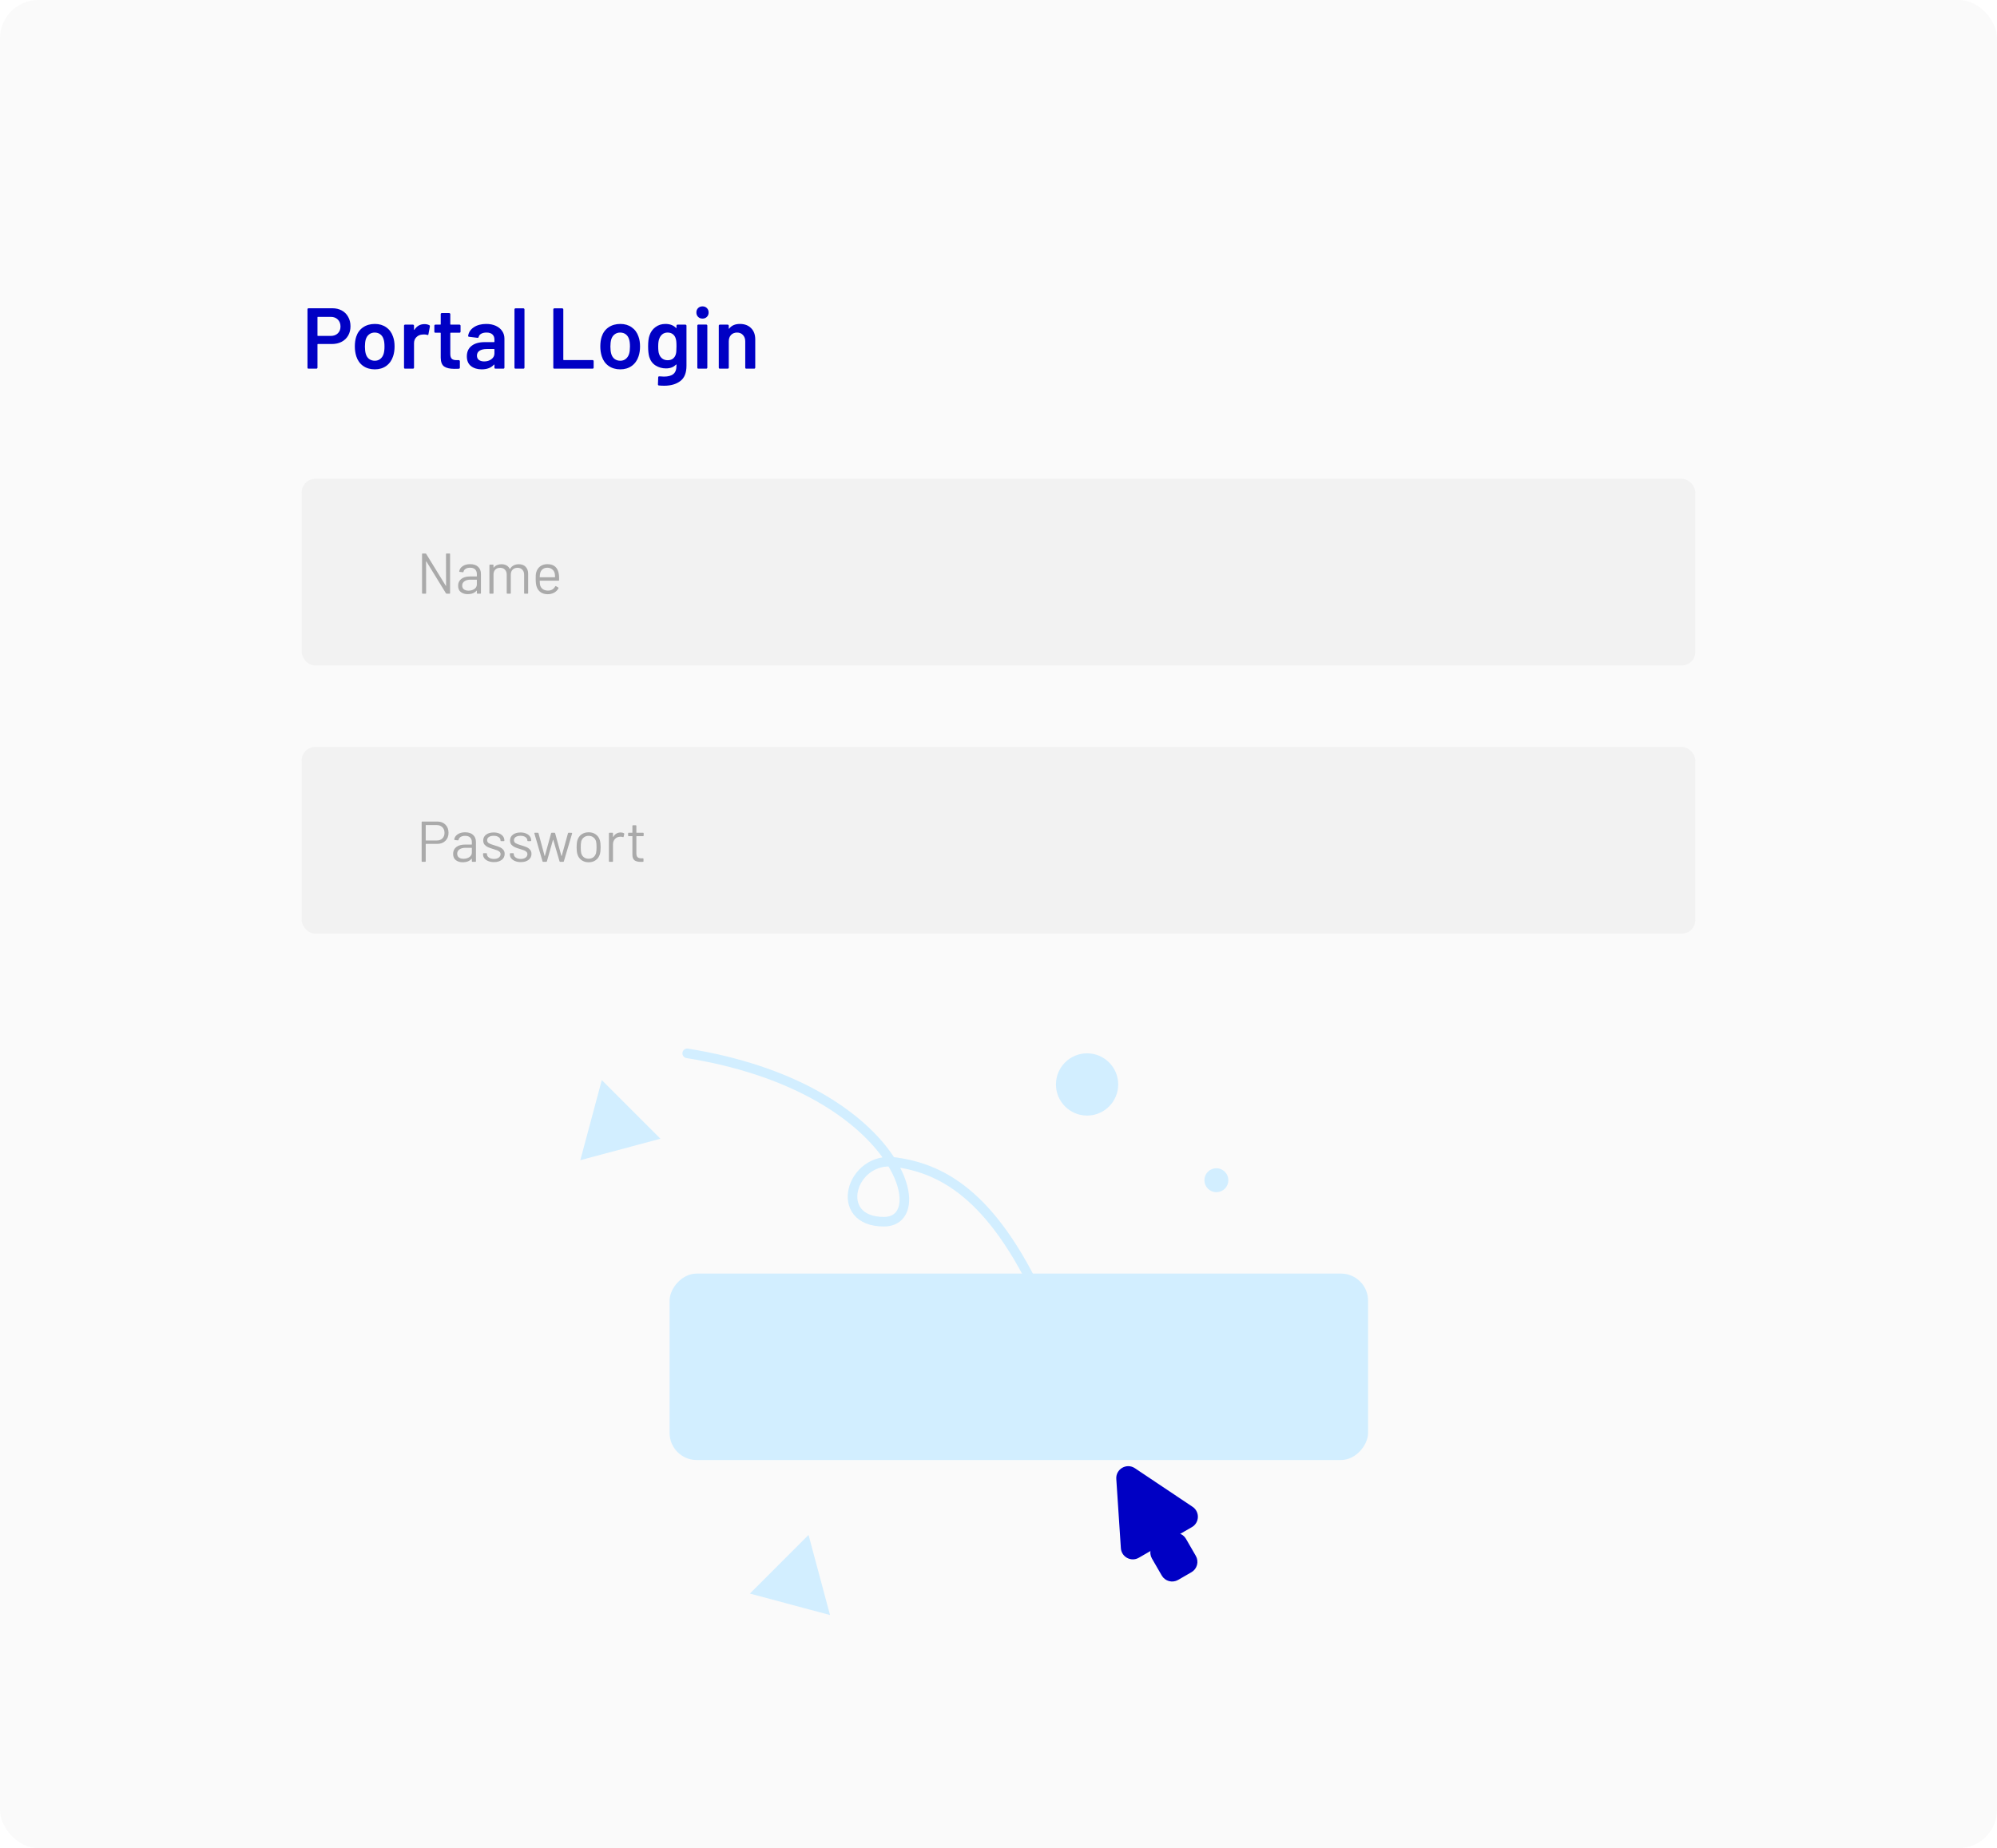 <svg width="417" height="386" viewBox="0 0 417 386" fill="none" xmlns="http://www.w3.org/2000/svg">
<rect width="417" height="386" rx="8" fill="#FAFAFA"/>
<rect x="63" y="100" width="291" height="39" rx="2.832" fill="#F2F2F2"/>
<rect x="63" y="156" width="291" height="39" rx="2.832" fill="#F2F2F2"/>
<path opacity="0.3" d="M93.132 115.72C93.132 115.64 93.172 115.6 93.252 115.6H93.864C93.944 115.6 93.984 115.64 93.984 115.72V123.88C93.984 123.96 93.944 124 93.864 124H93.264C93.208 124 93.16 123.972 93.12 123.916L89.028 117.256C89.02 117.232 89.008 117.224 88.992 117.232C88.976 117.232 88.968 117.244 88.968 117.268L88.98 123.88C88.98 123.96 88.94 124 88.86 124H88.248C88.168 124 88.128 123.96 88.128 123.88V115.72C88.128 115.64 88.168 115.6 88.248 115.6H88.848C88.904 115.6 88.952 115.628 88.992 115.684L93.084 122.344C93.092 122.368 93.104 122.38 93.12 122.38C93.136 122.372 93.144 122.356 93.144 122.332L93.132 115.72ZM98.169 117.832C98.889 117.832 99.445 118.016 99.837 118.384C100.229 118.752 100.425 119.24 100.425 119.848V123.88C100.425 123.96 100.385 124 100.305 124H99.693C99.613 124 99.573 123.96 99.573 123.88V123.388C99.573 123.372 99.565 123.36 99.549 123.352C99.541 123.344 99.529 123.348 99.513 123.364C99.313 123.604 99.053 123.788 98.733 123.916C98.413 124.036 98.057 124.096 97.665 124.096C97.097 124.096 96.621 123.952 96.237 123.664C95.853 123.376 95.661 122.936 95.661 122.344C95.661 121.744 95.877 121.272 96.309 120.928C96.749 120.576 97.357 120.4 98.133 120.4H99.525C99.557 120.4 99.573 120.384 99.573 120.352V119.896C99.573 119.488 99.457 119.168 99.225 118.936C99.001 118.696 98.649 118.576 98.169 118.576C97.785 118.576 97.473 118.652 97.233 118.804C96.993 118.948 96.845 119.152 96.789 119.416C96.765 119.496 96.717 119.532 96.645 119.524L95.997 119.44C95.909 119.424 95.873 119.392 95.889 119.344C95.953 118.896 96.193 118.532 96.609 118.252C97.025 117.972 97.545 117.832 98.169 117.832ZM97.833 123.364C98.305 123.364 98.713 123.248 99.057 123.016C99.401 122.776 99.573 122.456 99.573 122.056V121.12C99.573 121.088 99.557 121.072 99.525 121.072H98.265C97.737 121.072 97.313 121.18 96.993 121.396C96.673 121.612 96.513 121.912 96.513 122.296C96.513 122.648 96.633 122.916 96.873 123.1C97.121 123.276 97.441 123.364 97.833 123.364ZM108.342 117.844C108.942 117.844 109.414 118.024 109.758 118.384C110.11 118.744 110.286 119.236 110.286 119.86V123.88C110.286 123.96 110.246 124 110.166 124H109.566C109.486 124 109.446 123.96 109.446 123.88V120.028C109.446 119.588 109.318 119.24 109.062 118.984C108.814 118.72 108.486 118.588 108.078 118.588C107.654 118.588 107.31 118.716 107.046 118.972C106.79 119.228 106.662 119.572 106.662 120.004V123.88C106.662 123.96 106.622 124 106.542 124H105.93C105.85 124 105.81 123.96 105.81 123.88V120.028C105.81 119.588 105.686 119.24 105.438 118.984C105.19 118.72 104.858 118.588 104.442 118.588C104.018 118.588 103.678 118.716 103.422 118.972C103.174 119.228 103.05 119.572 103.05 120.004V123.88C103.05 123.96 103.01 124 102.93 124H102.318C102.238 124 102.198 123.96 102.198 123.88V118.048C102.198 117.968 102.238 117.928 102.318 117.928H102.93C103.01 117.928 103.05 117.968 103.05 118.048V118.528C103.05 118.544 103.054 118.556 103.062 118.564C103.078 118.564 103.094 118.556 103.11 118.54C103.286 118.308 103.51 118.136 103.782 118.024C104.062 117.904 104.37 117.844 104.706 117.844C105.122 117.844 105.478 117.928 105.774 118.096C106.07 118.264 106.294 118.508 106.446 118.828C106.462 118.868 106.482 118.868 106.506 118.828C106.682 118.5 106.93 118.256 107.25 118.096C107.57 117.928 107.934 117.844 108.342 117.844ZM116.698 119.944C116.73 120.168 116.746 120.448 116.746 120.784V121.168C116.746 121.248 116.706 121.288 116.626 121.288H112.75C112.718 121.288 112.702 121.304 112.702 121.336C112.718 121.776 112.742 122.06 112.774 122.188C112.862 122.548 113.05 122.832 113.338 123.04C113.626 123.248 113.994 123.352 114.442 123.352C114.778 123.352 115.074 123.276 115.33 123.124C115.586 122.972 115.786 122.756 115.93 122.476C115.978 122.404 116.034 122.388 116.098 122.428L116.566 122.704C116.63 122.744 116.646 122.8 116.614 122.872C116.414 123.256 116.114 123.56 115.714 123.784C115.314 124 114.854 124.108 114.334 124.108C113.766 124.1 113.29 123.964 112.906 123.7C112.522 123.436 112.246 123.068 112.078 122.596C111.934 122.212 111.862 121.66 111.862 120.94C111.862 120.604 111.866 120.332 111.874 120.124C111.89 119.908 111.922 119.716 111.97 119.548C112.106 119.028 112.378 118.612 112.786 118.3C113.202 117.988 113.702 117.832 114.286 117.832C115.014 117.832 115.574 118.016 115.966 118.384C116.358 118.752 116.602 119.272 116.698 119.944ZM114.286 118.576C113.894 118.576 113.566 118.68 113.302 118.888C113.046 119.088 112.878 119.36 112.798 119.704C112.75 119.872 112.718 120.144 112.702 120.52C112.702 120.552 112.718 120.568 112.75 120.568H115.858C115.89 120.568 115.906 120.552 115.906 120.52C115.89 120.16 115.866 119.904 115.834 119.752C115.746 119.392 115.566 119.108 115.294 118.9C115.03 118.684 114.694 118.576 114.286 118.576Z" fill="black"/>
<path opacity="0.3" d="M91.32 171.588C92.024 171.588 92.588 171.804 93.012 172.236C93.444 172.668 93.66 173.236 93.66 173.94C93.66 174.636 93.44 175.196 93 175.62C92.568 176.044 91.996 176.256 91.284 176.256H88.944C88.912 176.256 88.896 176.272 88.896 176.304V179.88C88.896 179.96 88.856 180 88.776 180H88.164C88.084 180 88.044 179.96 88.044 179.88V171.708C88.044 171.628 88.084 171.588 88.164 171.588H91.32ZM91.224 175.548C91.696 175.548 92.08 175.404 92.376 175.116C92.672 174.82 92.82 174.432 92.82 173.952C92.82 173.464 92.672 173.072 92.376 172.776C92.08 172.48 91.696 172.332 91.224 172.332H88.944C88.912 172.332 88.896 172.348 88.896 172.38V175.5C88.896 175.532 88.912 175.548 88.944 175.548H91.224ZM97.126 173.832C97.846 173.832 98.402 174.016 98.794 174.384C99.186 174.752 99.382 175.24 99.382 175.848V179.88C99.382 179.96 99.342 180 99.262 180H98.65C98.57 180 98.53 179.96 98.53 179.88V179.388C98.53 179.372 98.522 179.36 98.506 179.352C98.498 179.344 98.486 179.348 98.47 179.364C98.27 179.604 98.01 179.788 97.69 179.916C97.37 180.036 97.014 180.096 96.622 180.096C96.054 180.096 95.578 179.952 95.194 179.664C94.81 179.376 94.618 178.936 94.618 178.344C94.618 177.744 94.834 177.272 95.266 176.928C95.706 176.576 96.314 176.4 97.09 176.4H98.482C98.514 176.4 98.53 176.384 98.53 176.352V175.896C98.53 175.488 98.414 175.168 98.182 174.936C97.958 174.696 97.606 174.576 97.126 174.576C96.742 174.576 96.43 174.652 96.19 174.804C95.95 174.948 95.802 175.152 95.746 175.416C95.722 175.496 95.674 175.532 95.602 175.524L94.954 175.44C94.866 175.424 94.83 175.392 94.846 175.344C94.91 174.896 95.15 174.532 95.566 174.252C95.982 173.972 96.502 173.832 97.126 173.832ZM96.79 179.364C97.262 179.364 97.67 179.248 98.014 179.016C98.358 178.776 98.53 178.456 98.53 178.056V177.12C98.53 177.088 98.514 177.072 98.482 177.072H97.222C96.694 177.072 96.27 177.18 95.95 177.396C95.63 177.612 95.47 177.912 95.47 178.296C95.47 178.648 95.59 178.916 95.83 179.1C96.078 179.276 96.398 179.364 96.79 179.364ZM103.147 180.06C102.699 180.06 102.299 179.988 101.947 179.844C101.603 179.7 101.335 179.508 101.143 179.268C100.959 179.028 100.867 178.76 100.867 178.464V178.32C100.867 178.24 100.907 178.2 100.987 178.2H101.563C101.643 178.2 101.683 178.24 101.683 178.32V178.416C101.683 178.68 101.819 178.912 102.091 179.112C102.371 179.304 102.719 179.4 103.135 179.4C103.551 179.4 103.887 179.308 104.143 179.124C104.399 178.932 104.527 178.692 104.527 178.404C104.527 178.204 104.459 178.04 104.323 177.912C104.195 177.784 104.039 177.684 103.855 177.612C103.679 177.54 103.403 177.448 103.027 177.336C102.579 177.208 102.211 177.08 101.923 176.952C101.635 176.824 101.391 176.648 101.191 176.424C100.999 176.192 100.903 175.9 100.903 175.548C100.903 175.036 101.103 174.628 101.503 174.324C101.903 174.02 102.431 173.868 103.087 173.868C103.527 173.868 103.915 173.94 104.251 174.084C104.595 174.228 104.859 174.428 105.043 174.684C105.227 174.932 105.319 175.212 105.319 175.524V175.56C105.319 175.64 105.279 175.68 105.199 175.68H104.635C104.555 175.68 104.515 175.64 104.515 175.56V175.524C104.515 175.252 104.383 175.024 104.119 174.84C103.863 174.656 103.515 174.564 103.075 174.564C102.667 174.564 102.339 174.648 102.091 174.816C101.843 174.976 101.719 175.2 101.719 175.488C101.719 175.76 101.839 175.968 102.079 176.112C102.319 176.256 102.691 176.4 103.195 176.544C103.659 176.68 104.035 176.808 104.323 176.928C104.611 177.048 104.859 177.224 105.067 177.456C105.275 177.68 105.379 177.976 105.379 178.344C105.379 178.864 105.175 179.28 104.767 179.592C104.359 179.904 103.819 180.06 103.147 180.06ZM108.749 180.06C108.301 180.06 107.901 179.988 107.549 179.844C107.205 179.7 106.937 179.508 106.745 179.268C106.561 179.028 106.469 178.76 106.469 178.464V178.32C106.469 178.24 106.509 178.2 106.589 178.2H107.165C107.245 178.2 107.285 178.24 107.285 178.32V178.416C107.285 178.68 107.421 178.912 107.693 179.112C107.973 179.304 108.321 179.4 108.737 179.4C109.153 179.4 109.489 179.308 109.745 179.124C110.001 178.932 110.129 178.692 110.129 178.404C110.129 178.204 110.061 178.04 109.925 177.912C109.797 177.784 109.641 177.684 109.457 177.612C109.281 177.54 109.005 177.448 108.629 177.336C108.181 177.208 107.813 177.08 107.525 176.952C107.237 176.824 106.993 176.648 106.793 176.424C106.601 176.192 106.505 175.9 106.505 175.548C106.505 175.036 106.705 174.628 107.105 174.324C107.505 174.02 108.033 173.868 108.689 173.868C109.129 173.868 109.517 173.94 109.853 174.084C110.197 174.228 110.461 174.428 110.645 174.684C110.829 174.932 110.921 175.212 110.921 175.524V175.56C110.921 175.64 110.881 175.68 110.801 175.68H110.237C110.157 175.68 110.117 175.64 110.117 175.56V175.524C110.117 175.252 109.985 175.024 109.721 174.84C109.465 174.656 109.117 174.564 108.677 174.564C108.269 174.564 107.941 174.648 107.693 174.816C107.445 174.976 107.321 175.2 107.321 175.488C107.321 175.76 107.441 175.968 107.681 176.112C107.921 176.256 108.293 176.4 108.797 176.544C109.261 176.68 109.637 176.808 109.925 176.928C110.213 177.048 110.461 177.224 110.669 177.456C110.877 177.68 110.981 177.976 110.981 178.344C110.981 178.864 110.777 179.28 110.369 179.592C109.961 179.904 109.421 180.06 108.749 180.06ZM113.419 180C113.355 180 113.311 179.968 113.287 179.904L111.583 174.06L111.571 174.024C111.571 173.96 111.611 173.928 111.691 173.928H112.315C112.387 173.928 112.431 173.964 112.447 174.036L113.719 178.764C113.727 178.78 113.735 178.788 113.743 178.788C113.759 178.788 113.771 178.78 113.779 178.764L115.075 174.036C115.091 173.964 115.135 173.928 115.207 173.928H115.783C115.855 173.928 115.899 173.96 115.915 174.024L117.223 178.752C117.231 178.768 117.243 178.776 117.259 178.776C117.275 178.776 117.287 178.768 117.295 178.752L118.603 174.036C118.619 173.964 118.663 173.928 118.735 173.928L119.359 173.94C119.399 173.94 119.427 173.952 119.443 173.976C119.467 174 119.475 174.032 119.467 174.072L117.739 179.904C117.715 179.968 117.671 180 117.607 180H116.971C116.907 180 116.863 179.968 116.839 179.904L115.531 175.416C115.523 175.4 115.511 175.392 115.495 175.392C115.487 175.392 115.479 175.4 115.471 175.416L114.199 179.904C114.175 179.968 114.131 180 114.067 180H113.419ZM122.924 180.096C122.348 180.096 121.852 179.948 121.436 179.652C121.02 179.356 120.732 178.948 120.572 178.428C120.46 178.06 120.404 177.568 120.404 176.952C120.404 176.336 120.46 175.848 120.572 175.488C120.724 174.976 121.008 174.572 121.424 174.276C121.84 173.98 122.344 173.832 122.936 173.832C123.504 173.832 123.992 173.98 124.4 174.276C124.816 174.572 125.1 174.972 125.252 175.476C125.364 175.82 125.42 176.312 125.42 176.952C125.42 177.6 125.364 178.092 125.252 178.428C125.1 178.948 124.816 179.356 124.4 179.652C123.992 179.948 123.5 180.096 122.924 180.096ZM122.924 179.352C123.308 179.352 123.636 179.248 123.908 179.04C124.18 178.824 124.364 178.536 124.46 178.176C124.532 177.888 124.568 177.484 124.568 176.964C124.568 176.436 124.536 176.032 124.472 175.752C124.376 175.392 124.188 175.108 123.908 174.9C123.636 174.684 123.304 174.576 122.912 174.576C122.52 174.576 122.188 174.684 121.916 174.9C121.644 175.108 121.46 175.392 121.364 175.752C121.3 176.032 121.268 176.436 121.268 176.964C121.268 177.492 121.3 177.896 121.364 178.176C121.452 178.536 121.632 178.824 121.904 179.04C122.184 179.248 122.524 179.352 122.924 179.352ZM129.596 173.868C129.86 173.868 130.088 173.92 130.28 174.024C130.344 174.056 130.368 174.108 130.352 174.18L130.22 174.768C130.196 174.848 130.144 174.872 130.064 174.84C129.928 174.784 129.772 174.756 129.596 174.756L129.44 174.768C129.024 174.784 128.68 174.94 128.408 175.236C128.136 175.524 128 175.892 128 176.34V179.88C128 179.96 127.96 180 127.88 180H127.268C127.188 180 127.148 179.96 127.148 179.88V174.048C127.148 173.968 127.188 173.928 127.268 173.928H127.88C127.96 173.928 128 173.968 128 174.048V174.78C128 174.804 128.004 174.82 128.012 174.828C128.028 174.828 128.04 174.82 128.048 174.804C128.216 174.508 128.428 174.28 128.684 174.12C128.948 173.952 129.252 173.868 129.596 173.868ZM134.407 174.516C134.407 174.596 134.367 174.636 134.287 174.636H132.931C132.899 174.636 132.883 174.652 132.883 174.684V178.224C132.883 178.608 132.967 178.88 133.135 179.04C133.311 179.192 133.583 179.268 133.951 179.268H134.251C134.331 179.268 134.371 179.308 134.371 179.388V179.88C134.371 179.96 134.331 180 134.251 180C134.155 180.008 134.007 180.012 133.807 180.012C133.231 180.012 132.795 179.904 132.499 179.688C132.203 179.472 132.055 179.072 132.055 178.488V174.684C132.055 174.652 132.039 174.636 132.007 174.636H131.275C131.195 174.636 131.155 174.596 131.155 174.516V174.048C131.155 173.968 131.195 173.928 131.275 173.928H132.007C132.039 173.928 132.055 173.912 132.055 173.88V172.488C132.055 172.408 132.095 172.368 132.175 172.368H132.763C132.843 172.368 132.883 172.408 132.883 172.488V173.88C132.883 173.912 132.899 173.928 132.931 173.928H134.287C134.367 173.928 134.407 173.968 134.407 174.048V174.516Z" fill="black"/>
<path d="M69.372 64.382C70.128 64.382 70.794 64.538 71.37 64.85C71.946 65.162 72.39 65.606 72.702 66.182C73.026 66.746 73.188 67.4 73.188 68.144C73.188 68.876 73.026 69.524 72.702 70.088C72.378 70.652 71.916 71.09 71.316 71.402C70.728 71.702 70.044 71.852 69.264 71.852H66.384C66.324 71.852 66.294 71.882 66.294 71.942V76.784C66.294 76.844 66.27 76.898 66.222 76.946C66.186 76.982 66.138 77 66.078 77H64.422C64.362 77 64.308 76.982 64.26 76.946C64.224 76.898 64.206 76.844 64.206 76.784V64.598C64.206 64.538 64.224 64.49 64.26 64.454C64.308 64.406 64.362 64.382 64.422 64.382H69.372ZM69.066 70.16C69.678 70.16 70.17 69.98 70.542 69.62C70.914 69.26 71.1 68.786 71.1 68.198C71.1 67.598 70.914 67.112 70.542 66.74C70.17 66.368 69.678 66.182 69.066 66.182H66.384C66.324 66.182 66.294 66.212 66.294 66.272V70.07C66.294 70.13 66.324 70.16 66.384 70.16H69.066ZM78.27 77.144C77.322 77.144 76.506 76.904 75.822 76.424C75.15 75.944 74.676 75.278 74.4 74.426C74.196 73.778 74.094 73.094 74.094 72.374C74.094 71.606 74.19 70.922 74.382 70.322C74.658 69.482 75.138 68.828 75.822 68.36C76.506 67.892 77.328 67.658 78.288 67.658C79.2 67.658 79.986 67.892 80.646 68.36C81.318 68.828 81.792 69.476 82.068 70.304C82.284 70.88 82.392 71.564 82.392 72.356C82.392 73.112 82.29 73.796 82.086 74.408C81.81 75.26 81.336 75.932 80.664 76.424C79.992 76.904 79.194 77.144 78.27 77.144ZM78.27 75.344C78.714 75.344 79.092 75.218 79.404 74.966C79.728 74.714 79.962 74.36 80.106 73.904C80.226 73.508 80.286 73.004 80.286 72.392C80.286 71.744 80.226 71.24 80.106 70.88C79.974 70.424 79.746 70.076 79.422 69.836C79.098 69.584 78.702 69.458 78.234 69.458C77.79 69.458 77.406 69.584 77.082 69.836C76.758 70.076 76.524 70.424 76.38 70.88C76.26 71.3 76.2 71.804 76.2 72.392C76.2 72.98 76.26 73.484 76.38 73.904C76.512 74.36 76.74 74.714 77.064 74.966C77.4 75.218 77.802 75.344 78.27 75.344ZM88.65 67.694C89.034 67.694 89.37 67.772 89.658 67.928C89.754 67.976 89.79 68.066 89.766 68.198L89.46 69.818C89.448 69.962 89.364 70.004 89.208 69.944C89.028 69.884 88.818 69.854 88.578 69.854C88.422 69.854 88.302 69.86 88.218 69.872C87.714 69.896 87.294 70.076 86.958 70.412C86.622 70.736 86.454 71.162 86.454 71.69V76.784C86.454 76.844 86.43 76.898 86.382 76.946C86.346 76.982 86.298 77 86.238 77H84.582C84.522 77 84.468 76.982 84.42 76.946C84.384 76.898 84.366 76.844 84.366 76.784V68.018C84.366 67.958 84.384 67.91 84.42 67.874C84.468 67.826 84.522 67.802 84.582 67.802H86.238C86.298 67.802 86.346 67.826 86.382 67.874C86.43 67.91 86.454 67.958 86.454 68.018V68.828C86.454 68.876 86.46 68.906 86.472 68.918C86.496 68.918 86.52 68.9 86.544 68.864C87.048 68.084 87.75 67.694 88.65 67.694ZM96.17 69.278C96.17 69.338 96.146 69.392 96.098 69.44C96.062 69.476 96.014 69.494 95.954 69.494H94.118C94.058 69.494 94.028 69.524 94.028 69.584V73.922C94.028 74.378 94.124 74.708 94.316 74.912C94.52 75.116 94.838 75.218 95.27 75.218H95.81C95.87 75.218 95.918 75.242 95.954 75.29C96.002 75.326 96.026 75.374 96.026 75.434V76.784C96.026 76.916 95.954 76.994 95.81 77.018L94.874 77.036C93.926 77.036 93.218 76.874 92.75 76.55C92.282 76.226 92.042 75.614 92.03 74.714V69.584C92.03 69.524 92 69.494 91.94 69.494H90.914C90.854 69.494 90.8 69.476 90.752 69.44C90.716 69.392 90.698 69.338 90.698 69.278V68.018C90.698 67.958 90.716 67.91 90.752 67.874C90.8 67.826 90.854 67.802 90.914 67.802H91.94C92 67.802 92.03 67.772 92.03 67.712V65.606C92.03 65.546 92.048 65.498 92.084 65.462C92.132 65.414 92.186 65.39 92.246 65.39H93.812C93.872 65.39 93.92 65.414 93.956 65.462C94.004 65.498 94.028 65.546 94.028 65.606V67.712C94.028 67.772 94.058 67.802 94.118 67.802H95.954C96.014 67.802 96.062 67.826 96.098 67.874C96.146 67.91 96.17 67.958 96.17 68.018V69.278ZM101.534 67.658C102.29 67.658 102.956 67.79 103.532 68.054C104.108 68.318 104.552 68.684 104.864 69.152C105.176 69.608 105.332 70.13 105.332 70.718V76.784C105.332 76.844 105.308 76.898 105.26 76.946C105.224 76.982 105.176 77 105.116 77H103.46C103.4 77 103.346 76.982 103.298 76.946C103.262 76.898 103.244 76.844 103.244 76.784V76.208C103.244 76.172 103.232 76.154 103.208 76.154C103.184 76.142 103.16 76.148 103.136 76.172C102.548 76.82 101.696 77.144 100.58 77.144C99.68 77.144 98.936 76.916 98.348 76.46C97.772 76.004 97.484 75.326 97.484 74.426C97.484 73.49 97.808 72.764 98.456 72.248C99.116 71.72 100.04 71.456 101.228 71.456H103.154C103.214 71.456 103.244 71.426 103.244 71.366V70.934C103.244 70.466 103.106 70.106 102.83 69.854C102.554 69.59 102.14 69.458 101.588 69.458C101.132 69.458 100.76 69.542 100.472 69.71C100.196 69.866 100.022 70.088 99.95 70.376C99.914 70.52 99.83 70.58 99.698 70.556L97.952 70.34C97.892 70.328 97.838 70.31 97.79 70.286C97.754 70.25 97.742 70.208 97.754 70.16C97.85 69.428 98.24 68.828 98.924 68.36C99.62 67.892 100.49 67.658 101.534 67.658ZM101.102 75.488C101.69 75.488 102.194 75.332 102.614 75.02C103.034 74.708 103.244 74.312 103.244 73.832V72.986C103.244 72.926 103.214 72.896 103.154 72.896H101.642C101.006 72.896 100.502 73.016 100.13 73.256C99.77 73.496 99.59 73.838 99.59 74.282C99.59 74.666 99.728 74.966 100.004 75.182C100.292 75.386 100.658 75.488 101.102 75.488ZM107.645 77C107.585 77 107.531 76.982 107.483 76.946C107.447 76.898 107.429 76.844 107.429 76.784V64.616C107.429 64.556 107.447 64.508 107.483 64.472C107.531 64.424 107.585 64.4 107.645 64.4H109.301C109.361 64.4 109.409 64.424 109.445 64.472C109.493 64.508 109.517 64.556 109.517 64.616V76.784C109.517 76.844 109.493 76.898 109.445 76.946C109.409 76.982 109.361 77 109.301 77H107.645ZM115.753 77C115.693 77 115.639 76.982 115.591 76.946C115.555 76.898 115.537 76.844 115.537 76.784V64.616C115.537 64.556 115.555 64.508 115.591 64.472C115.639 64.424 115.693 64.4 115.753 64.4H117.409C117.469 64.4 117.517 64.424 117.553 64.472C117.601 64.508 117.625 64.556 117.625 64.616V75.11C117.625 75.17 117.655 75.2 117.715 75.2H123.745C123.805 75.2 123.853 75.224 123.889 75.272C123.937 75.308 123.961 75.356 123.961 75.416V76.784C123.961 76.844 123.937 76.898 123.889 76.946C123.853 76.982 123.805 77 123.745 77L115.753 77ZM129.528 77.144C128.58 77.144 127.764 76.904 127.08 76.424C126.408 75.944 125.934 75.278 125.658 74.426C125.454 73.778 125.352 73.094 125.352 72.374C125.352 71.606 125.448 70.922 125.64 70.322C125.916 69.482 126.396 68.828 127.08 68.36C127.764 67.892 128.586 67.658 129.546 67.658C130.458 67.658 131.244 67.892 131.904 68.36C132.576 68.828 133.05 69.476 133.326 70.304C133.542 70.88 133.65 71.564 133.65 72.356C133.65 73.112 133.548 73.796 133.344 74.408C133.068 75.26 132.594 75.932 131.922 76.424C131.25 76.904 130.452 77.144 129.528 77.144ZM129.528 75.344C129.972 75.344 130.35 75.218 130.662 74.966C130.986 74.714 131.22 74.36 131.364 73.904C131.484 73.508 131.544 73.004 131.544 72.392C131.544 71.744 131.484 71.24 131.364 70.88C131.232 70.424 131.004 70.076 130.68 69.836C130.356 69.584 129.96 69.458 129.492 69.458C129.048 69.458 128.664 69.584 128.34 69.836C128.016 70.076 127.782 70.424 127.638 70.88C127.518 71.3 127.458 71.804 127.458 72.392C127.458 72.98 127.518 73.484 127.638 73.904C127.77 74.36 127.998 74.714 128.322 74.966C128.658 75.218 129.06 75.344 129.528 75.344ZM141.258 68.018C141.258 67.958 141.276 67.91 141.312 67.874C141.36 67.826 141.414 67.802 141.474 67.802H143.13C143.19 67.802 143.238 67.826 143.274 67.874C143.322 67.91 143.346 67.958 143.346 68.018V76.388C143.346 77.888 142.914 78.956 142.05 79.592C141.198 80.24 140.076 80.564 138.684 80.564C138.312 80.564 137.946 80.546 137.586 80.51C137.454 80.498 137.388 80.42 137.388 80.276L137.442 78.8C137.442 78.668 137.526 78.602 137.694 78.602C138.042 78.638 138.354 78.656 138.63 78.656C139.53 78.656 140.19 78.476 140.61 78.116C141.042 77.768 141.258 77.174 141.258 76.334V76.19C141.258 76.154 141.246 76.136 141.222 76.136C141.198 76.124 141.174 76.13 141.15 76.154C140.658 76.682 139.962 76.946 139.062 76.946C138.282 76.946 137.568 76.748 136.92 76.352C136.272 75.956 135.822 75.35 135.57 74.534C135.414 73.97 135.336 73.244 135.336 72.356C135.336 71.36 135.432 70.598 135.624 70.07C135.864 69.338 136.278 68.756 136.866 68.324C137.454 67.88 138.144 67.658 138.936 67.658C139.884 67.658 140.622 67.934 141.15 68.486C141.174 68.522 141.198 68.534 141.222 68.522C141.246 68.51 141.258 68.486 141.258 68.45V68.018ZM141.132 73.94C141.18 73.76 141.21 73.568 141.222 73.364C141.246 73.148 141.258 72.806 141.258 72.338C141.258 71.882 141.246 71.558 141.222 71.366C141.21 71.162 141.174 70.964 141.114 70.772C141.018 70.376 140.82 70.058 140.52 69.818C140.232 69.578 139.86 69.458 139.404 69.458C138.972 69.458 138.606 69.578 138.306 69.818C138.006 70.058 137.79 70.376 137.658 70.772C137.514 71.108 137.442 71.636 137.442 72.356C137.442 73.1 137.502 73.622 137.622 73.922C137.742 74.306 137.958 74.624 138.27 74.876C138.594 75.116 138.978 75.236 139.422 75.236C139.89 75.236 140.268 75.116 140.556 74.876C140.844 74.636 141.036 74.324 141.132 73.94ZM146.691 66.542C146.319 66.542 146.013 66.422 145.773 66.182C145.533 65.942 145.413 65.636 145.413 65.264C145.413 64.892 145.533 64.586 145.773 64.346C146.013 64.106 146.319 63.986 146.691 63.986C147.063 63.986 147.369 64.106 147.609 64.346C147.849 64.586 147.969 64.892 147.969 65.264C147.969 65.636 147.849 65.942 147.609 66.182C147.369 66.422 147.063 66.542 146.691 66.542ZM145.827 77C145.767 77 145.713 76.982 145.665 76.946C145.629 76.898 145.611 76.844 145.611 76.784V68C145.611 67.94 145.629 67.892 145.665 67.856C145.713 67.808 145.767 67.784 145.827 67.784H147.483C147.543 67.784 147.591 67.808 147.627 67.856C147.675 67.892 147.699 67.94 147.699 68V76.784C147.699 76.844 147.675 76.898 147.627 76.946C147.591 76.982 147.543 77 147.483 77H145.827ZM154.501 67.658C155.473 67.658 156.247 67.946 156.823 68.522C157.411 69.098 157.705 69.884 157.705 70.88V76.784C157.705 76.844 157.681 76.898 157.633 76.946C157.597 76.982 157.549 77 157.489 77H155.833C155.773 77 155.719 76.982 155.671 76.946C155.635 76.898 155.617 76.844 155.617 76.784V71.312C155.617 70.76 155.461 70.316 155.149 69.98C154.837 69.632 154.423 69.458 153.907 69.458C153.391 69.458 152.971 69.626 152.647 69.962C152.335 70.298 152.179 70.742 152.179 71.294V76.784C152.179 76.844 152.155 76.898 152.107 76.946C152.071 76.982 152.023 77 151.963 77H150.307C150.247 77 150.193 76.982 150.145 76.946C150.109 76.898 150.091 76.844 150.091 76.784V68.018C150.091 67.958 150.109 67.91 150.145 67.874C150.193 67.826 150.247 67.802 150.307 67.802H151.963C152.023 67.802 152.071 67.826 152.107 67.874C152.155 67.91 152.179 67.958 152.179 68.018V68.594C152.179 68.63 152.191 68.654 152.215 68.666C152.239 68.678 152.257 68.666 152.269 68.63C152.761 67.982 153.505 67.658 154.501 67.658Z" fill="#0000C4"/>
<rect width="145.854" height="38.942" rx="5.664" transform="matrix(-1 0 0 1 285.672 266)" fill="#D2EEFF"/>
<g filter="url(#filter0_d_1579_37158)">
<path d="M239.548 320.921C238.265 321.662 236.65 320.799 236.552 319.321L235.595 304.862C235.485 303.206 237.323 302.144 238.703 303.067L250.746 311.126C251.977 311.95 251.917 313.78 250.634 314.52L239.548 320.921Z" fill="#0000C4"/>
<path d="M242.968 321.255C242.416 320.299 242.744 319.076 243.7 318.523L246.481 316.918C247.438 316.366 248.661 316.693 249.213 317.65L251.269 321.211C251.821 322.168 251.494 323.391 250.537 323.943L247.756 325.549C246.8 326.101 245.577 325.773 245.024 324.817L242.968 321.255Z" fill="#0000C4"/>
<path d="M239.548 320.921C238.265 321.662 236.65 320.799 236.552 319.321L235.595 304.862C235.485 303.206 237.323 302.144 238.703 303.067L250.746 311.126C251.977 311.95 251.917 313.78 250.634 314.52L239.548 320.921Z" stroke="#0000C4"/>
<path d="M242.968 321.255C242.416 320.299 242.744 319.076 243.7 318.523L246.481 316.918C247.438 316.366 248.661 316.693 249.213 317.65L251.269 321.211C251.821 322.168 251.494 323.391 250.537 323.943L247.756 325.549C246.8 326.101 245.577 325.773 245.024 324.817L242.968 321.255Z" stroke="#0000C4"/>
</g>
<path d="M217.496 272C206.925 248.802 196.051 243.983 186.864 242.709C177.677 241.436 173.701 255.169 184.574 255.169C195.448 255.169 186.864 226.973 143.496 220" stroke="#D2EEFF" stroke-width="2" stroke-linecap="round"/>
<path d="M136.943 237.577L125.92 226.554L121.885 241.611L136.943 237.577Z" fill="#D2EEFF" stroke="#D2EEFF"/>
<path d="M157.554 332.577L168.576 321.554L172.611 336.611L157.554 332.577Z" fill="#D2EEFF" stroke="#D2EEFF"/>
<circle r="2" transform="matrix(-1 0 0 1 253.996 246.5)" fill="#D2EEFF" stroke="#D2EEFF"/>
<circle r="6" transform="matrix(-1 0 0 1 226.996 226.5)" fill="#D2EEFF" stroke="#D2EEFF"/>
<defs>
<filter id="filter0_d_1579_37158" x="233.09" y="302.225" width="19.044" height="28.092" filterUnits="userSpaceOnUse" color-interpolation-filters="sRGB">
<feFlood flood-opacity="0" result="BackgroundImageFix"/>
<feColorMatrix in="SourceAlpha" type="matrix" values="0 0 0 0 0 0 0 0 0 0 0 0 0 0 0 0 0 0 127 0" result="hardAlpha"/>
<feOffset dx="-2" dy="4"/>
<feComposite in2="hardAlpha" operator="out"/>
<feColorMatrix type="matrix" values="0 0 0 0 0.824 0 0 0 0 0.933 0 0 0 0 1 0 0 0 1 0"/>
<feBlend mode="normal" in2="BackgroundImageFix" result="effect1_dropShadow_1579_37158"/>
<feBlend mode="normal" in="SourceGraphic" in2="effect1_dropShadow_1579_37158" result="shape"/>
</filter>
</defs>
</svg>
